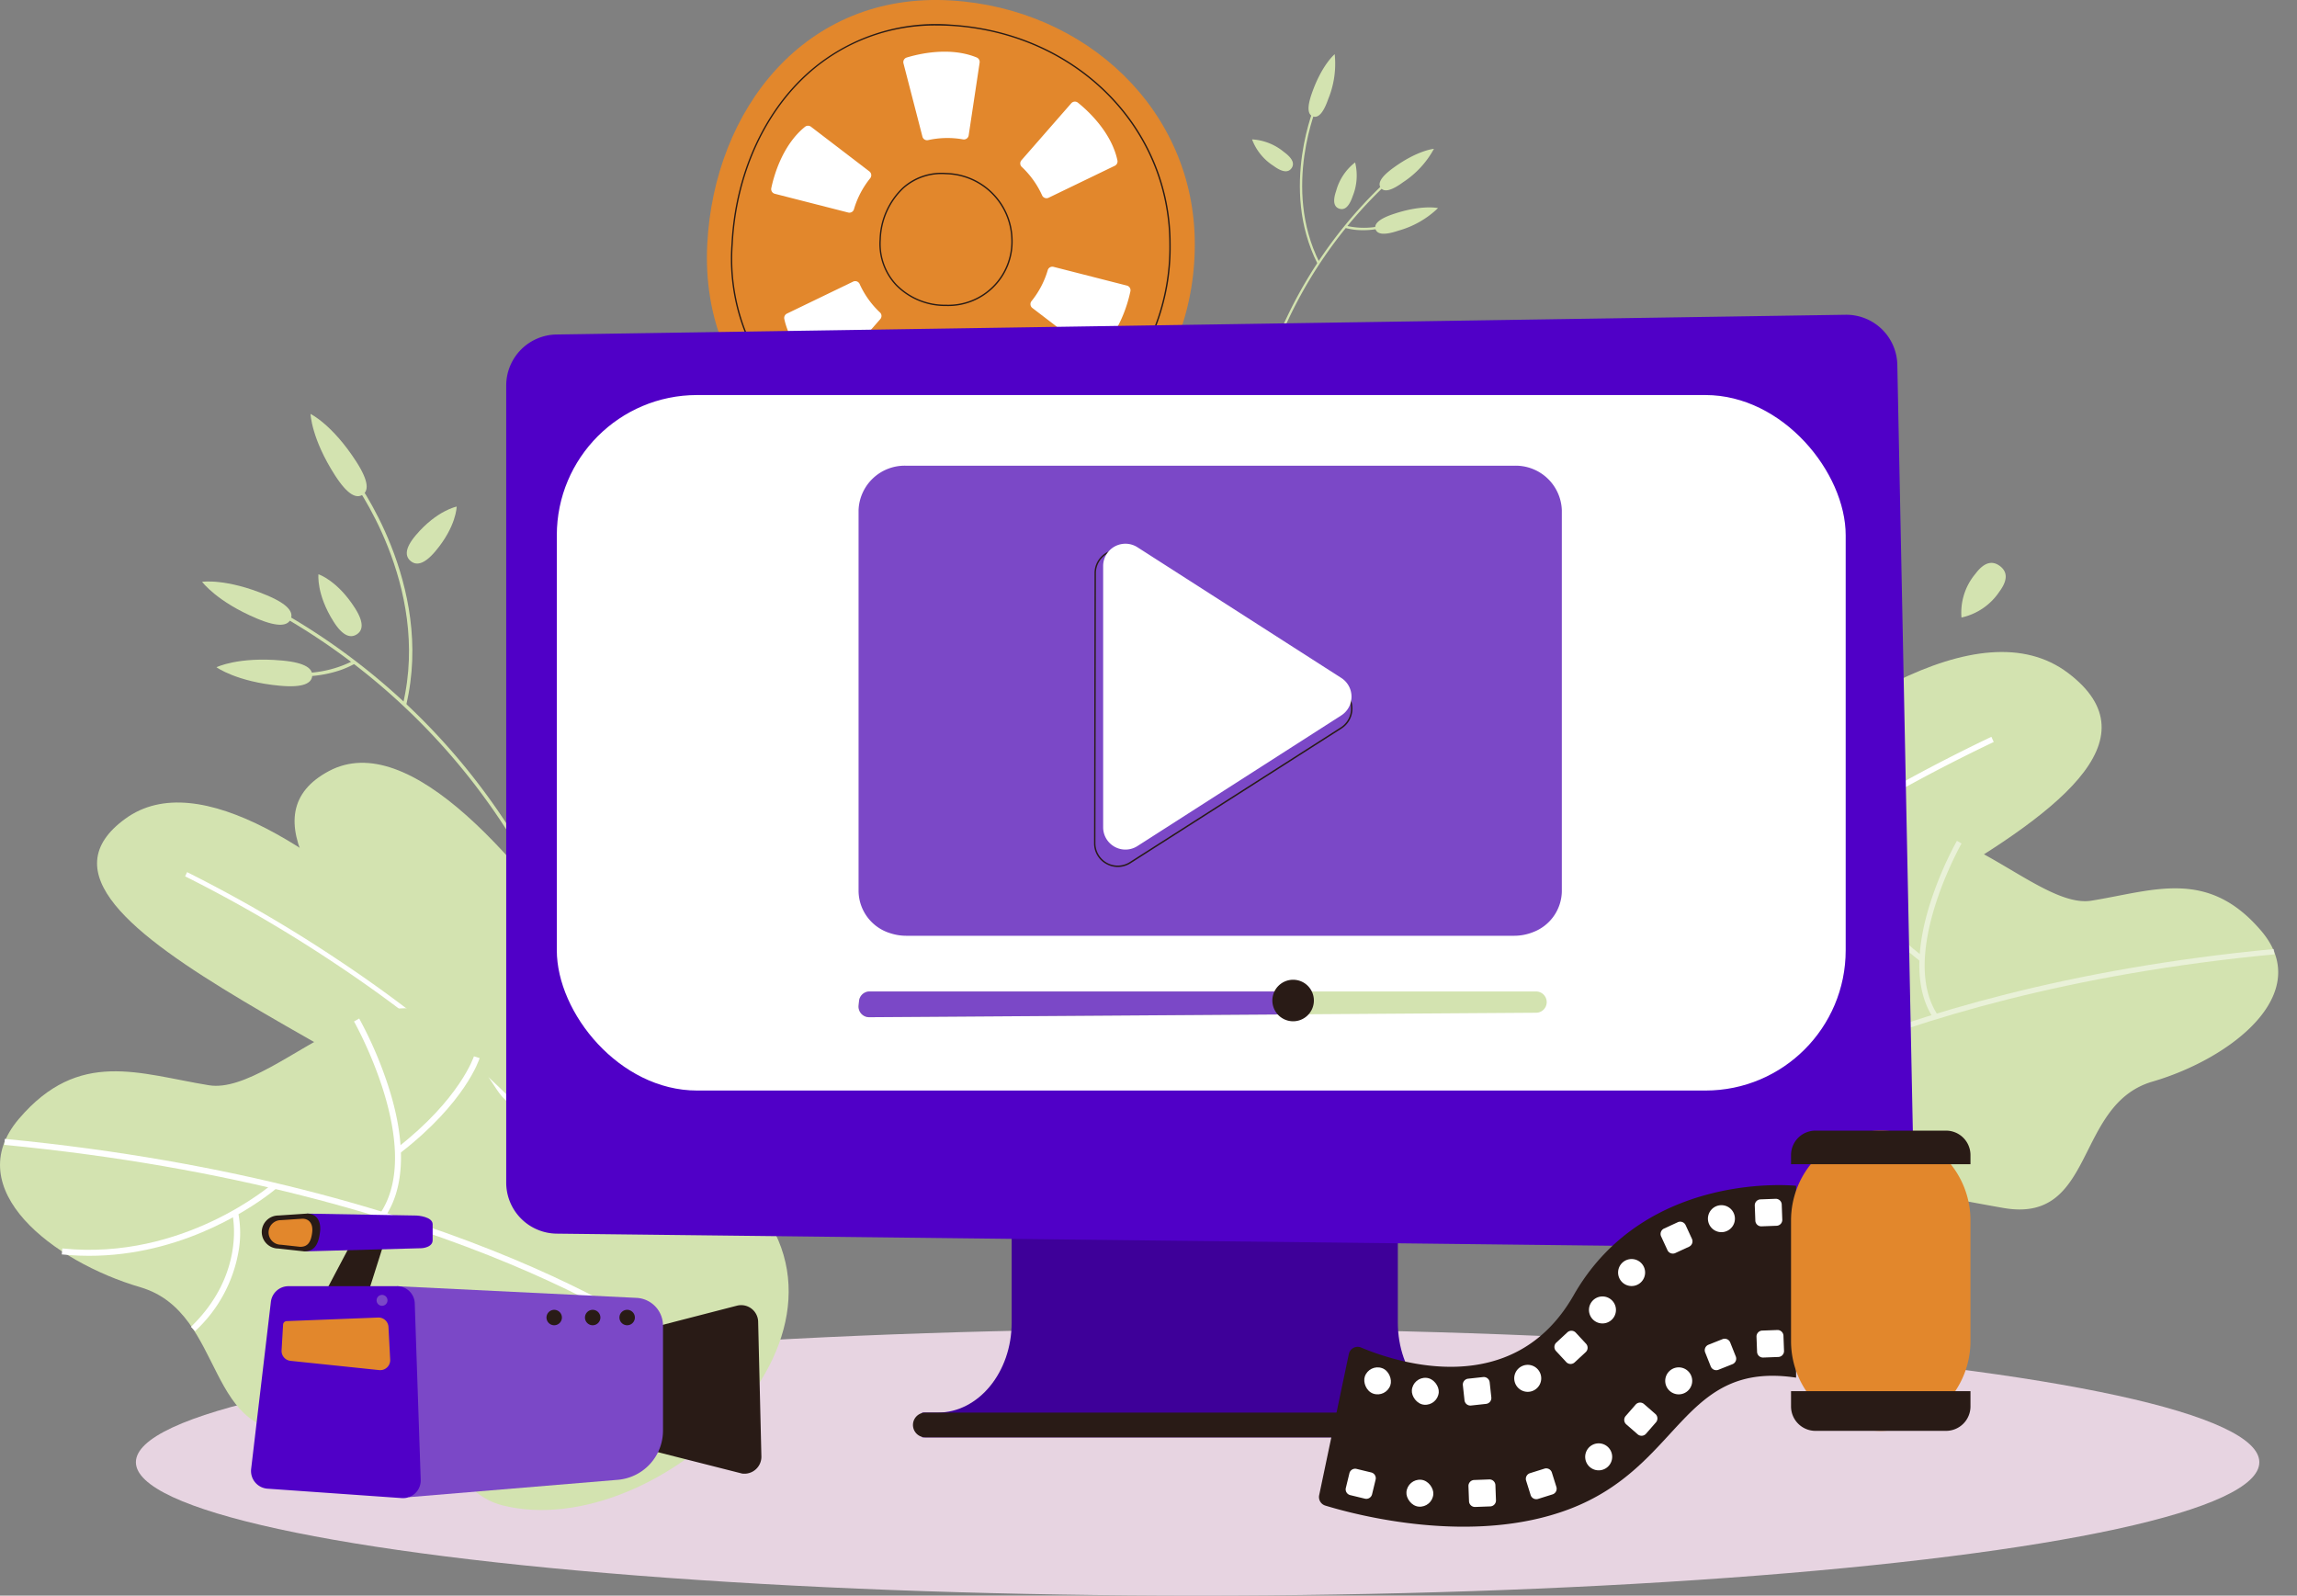 <svg xmlns="http://www.w3.org/2000/svg" width="294.999" height="204.921" viewBox="0 0 294.999 204.921">
  <rect x="0" y="0" width="294.999" height="204.921" fill="#808080" stroke="none"/>
  <g id="Grupo_173996" data-name="Grupo 173996" transform="translate(-390 -1929.631)">
    <g id="Grupo_81566" data-name="Grupo 81566" transform="translate(-4575.245 1491.496)">
      <g id="Grupo_81437" data-name="Grupo 81437" transform="translate(5056.033 438.135)">
        <g id="Grupo_81428" data-name="Grupo 81428" transform="translate(0 0)">
          <path id="Trazado_115901" data-name="Trazado 115901" d="M5430.482,469.5c.874-17.268,12.534-32.44,31.307-31.307,17.259,1.041,31.307,14.017,31.307,31.307s-12.562,31.307-31.307,31.307C5444.5,500.809,5429.519,488.536,5430.482,469.5Z" transform="translate(-5430.438 -438.135)" fill="#e2872c"/>
        </g>
        <g id="Grupo_81429" data-name="Grupo 81429" transform="translate(3.106 3.107)">
          <path id="Trazado_115902" data-name="Trazado 115902" d="M5474.6,510.516a29.3,29.3,0,0,1-21.276-8.677,25.72,25.72,0,0,1-6.927-19.529l.086,0-.086,0c.447-8.828,4.018-16.856,9.8-22.027a24.711,24.711,0,0,1,18.412-6.173c16.075.97,28.2,13.093,28.2,28.2a28.413,28.413,0,0,1-7.77,19.942A28.051,28.051,0,0,1,5474.6,510.516Zm-1.748-56.288a24.316,24.316,0,0,0-16.545,6.182c-5.745,5.14-9.294,13.125-9.738,21.907a25.55,25.55,0,0,0,6.88,19.4,29.128,29.128,0,0,0,21.151,8.624,27.873,27.873,0,0,0,20.31-8.209,28.235,28.235,0,0,0,7.721-19.822c0-15.017-12.052-27.068-28.036-28.031C5474.006,454.246,5473.424,454.229,5472.849,454.229Z" transform="translate(-5446.354 -454.056)" fill="#291b16"/>
        </g>
        <g id="Grupo_81430" data-name="Grupo 81430" transform="translate(22.155 22.189)">
          <path id="Trazado_115903" data-name="Trazado 115903" d="M5552.518,568.942a8.877,8.877,0,0,1-6.445-2.63,7.8,7.8,0,0,1-2.1-5.922,9.579,9.579,0,0,1,2.968-6.671,7.464,7.464,0,0,1,5.584-1.872,8.729,8.729,0,0,1,8.542,8.546A8.267,8.267,0,0,1,5552.518,568.942Zm-8.46-8.548.085,0a7.632,7.632,0,0,0,2.054,5.8,8.706,8.706,0,0,0,6.321,2.576,8.1,8.1,0,0,0,8.375-8.376,8.559,8.559,0,0,0-8.38-8.374,7.351,7.351,0,0,0-5.458,1.829,9.406,9.406,0,0,0-2.911,6.549Z" transform="translate(-5543.959 -551.829)" fill="#291b16"/>
        </g>
        <g id="Grupo_81431" data-name="Grupo 81431" transform="translate(25.223 6.636)">
          <path id="Trazado_115904" data-name="Trazado 115904" d="M5562.138,483.047l-2.435-9.41a.619.619,0,0,1,.419-.748c1.463-.446,5.5-1.433,8.981-.008a.624.624,0,0,1,.381.669l-1.407,9.336a.62.62,0,0,1-.706.52,11.463,11.463,0,0,0-4.466.082A.615.615,0,0,1,5562.138,483.047Z" transform="translate(-5559.683 -472.138)" fill="#fff"/>
        </g>
        <g id="Grupo_81432" data-name="Grupo 81432" transform="translate(26.939 43.551)">
          <path id="Trazado_115905" data-name="Trazado 115905" d="M5575.827,661.755l2.436,9.41a.62.62,0,0,1-.42.748c-1.463.447-5.5,1.433-8.981.008a.625.625,0,0,1-.381-.669l1.407-9.336a.62.62,0,0,1,.706-.521,11.458,11.458,0,0,0,4.467-.082A.615.615,0,0,1,5575.827,661.755Z" transform="translate(-5568.473 -661.288)" fill="#fff"/>
        </g>
        <g id="Grupo_81433" data-name="Grupo 81433" transform="translate(40.237 13.05)">
          <path id="Trazado_115906" data-name="Trazado 115906" d="M5636.766,512.535l6.4-7.32a.621.621,0,0,1,.855-.076c1.194.956,4.286,3.733,5.074,7.411a.624.624,0,0,1-.338.692l-8.5,4.106a.62.62,0,0,1-.828-.289,11.465,11.465,0,0,0-2.587-3.641A.615.615,0,0,1,5636.766,512.535Z" transform="translate(-5636.611 -505.003)" fill="#fff"/>
        </g>
        <g id="Grupo_81434" data-name="Grupo 81434" transform="translate(9.929 36.105)">
          <path id="Trazado_115907" data-name="Trazado 115907" d="M5493.651,628.011l-6.4,7.32a.619.619,0,0,1-.854.076c-1.193-.956-4.286-3.733-5.074-7.411a.624.624,0,0,1,.338-.692l8.5-4.106a.62.62,0,0,1,.828.289,11.467,11.467,0,0,0,2.588,3.641A.616.616,0,0,1,5493.651,628.011Z" transform="translate(-5481.313 -623.136)" fill="#fff"/>
        </g>
        <g id="Grupo_81435" data-name="Grupo 81435" transform="translate(41.551 34.25)">
          <path id="Trazado_115908" data-name="Trazado 115908" d="M5646.314,613.653l9.418,2.406a.62.62,0,0,1,.453.729c-.314,1.5-1.4,5.51-4.326,7.871a.623.623,0,0,1-.77.011l-7.5-5.736a.621.621,0,0,1-.115-.869,11.451,11.451,0,0,0,2.083-3.952A.616.616,0,0,1,5646.314,613.653Z" transform="translate(-5643.347 -613.633)" fill="#fff"/>
        </g>
        <g id="Grupo_81436" data-name="Grupo 81436" transform="translate(8.255 16.148)">
          <path id="Trazado_115909" data-name="Trazado 115909" d="M5482.62,532.021l-9.418-2.406a.62.62,0,0,1-.453-.729c.314-1.5,1.4-5.509,4.326-7.871a.623.623,0,0,1,.77-.011l7.5,5.736a.621.621,0,0,1,.115.869,11.455,11.455,0,0,0-2.083,3.952A.615.615,0,0,1,5482.62,532.021Z" transform="translate(-5472.736 -520.876)" fill="#fff"/>
        </g>
      </g>
      <g id="Grupo_81438" data-name="Grupo 81438" transform="translate(4982.698 608.782)">
        <ellipse id="Elipse_4726" data-name="Elipse 4726" cx="136.354" cy="17.137" rx="136.354" ry="17.137" transform="translate(0)" fill="#e7d4e1"/>
      </g>
      <g id="Grupo_81455" data-name="Grupo 81455" transform="matrix(0.998, -0.07, 0.07, 0.998, 5146.48, 515.648)">
        <g id="Grupo_81439" data-name="Grupo 81439" transform="translate(11.699 6.158)" opacity="0.6">
          <path id="Trazado_115910" data-name="Trazado 115910" d="M0,48.65S30.138-7.832,45.158.922,16.576,34.3,8.323,51.016Z" transform="translate(0 0)" fill="#d3e3b0"/>
        </g>
        <g id="Grupo_81443" data-name="Grupo 81443" transform="translate(0 11.461)">
          <g id="Grupo_81440" data-name="Grupo 81440" transform="translate(0 0)">
            <path id="Trazado_115911" data-name="Trazado 115911" d="M0,50.926S62.048-15.4,83.5,3.333,29.837,37.9,12.525,57.818Z" fill="#d3e3b0"/>
          </g>
          <g id="Grupo_81442" data-name="Grupo 81442" transform="translate(6.415 10.813)">
            <g id="Grupo_81441" data-name="Grupo 81441">
              <path id="Trazado_115912" data-name="Trazado 115912" d="M.558,44.03c11.706-13.975,29.13-25.017,41.686-31.818A218.476,218.476,0,0,1,66.941.682L66.686,0A219.268,219.268,0,0,0,41.9,11.571C29.286,18.4,11.779,29.5,0,43.562Z" fill="#fff"/>
            </g>
          </g>
        </g>
        <g id="Grupo_81453" data-name="Grupo 81453" transform="translate(16.253 33.695)">
          <g id="Grupo_81445" data-name="Grupo 81445" transform="translate(0 0)">
            <g id="Grupo_81444" data-name="Grupo 81444">
              <path id="Trazado_115913" data-name="Trazado 115913" d="M74.373,34.178C64.145,36.4,65.863,51.888,54.2,49.028,44.339,46.6,43.509,45.7,40.1,48.541a16.107,16.107,0,0,0-3.026,3.389A9.511,9.511,0,0,1,31.092,56.2C12.8,59.433-12.242,32.409,6.826,17.477c1.377-1.078,3.382-1.495,5.6-1.846,12.046-1.894,15.806,3.632,25.28-10.577s22.383,6.133,30.461,5.407,15.2-3.157,21.5,5.4S84.6,31.959,74.373,34.178Z" fill="#d3e3b0"/>
            </g>
          </g>
          <g id="Grupo_81452" data-name="Grupo 81452" transform="translate(12.292 1.585)" opacity="0.5">
            <g id="Grupo_81447" data-name="Grupo 81447" transform="translate(0 16.704)">
              <g id="Grupo_81446" data-name="Grupo 81446">
                <path id="Trazado_115914" data-name="Trazado 115914" d="M.385,18.865,0,18.294C.252,18.124,25.782,1.3,78.833,0l.017.688C26,1.981.636,18.7.385,18.865Z" fill="#fff"/>
              </g>
            </g>
            <g id="Grupo_81449" data-name="Grupo 81449" transform="translate(25.08 3.39)">
              <g id="Grupo_81448" data-name="Grupo 81448">
                <path id="Trazado_115915" data-name="Trazado 115915" d="M8.29,11.656C1.286,5.365.049.367,0,.158L.67,0C.681.049,1.925,5.014,8.751,11.144Z" fill="#fff"/>
              </g>
            </g>
            <g id="Grupo_81451" data-name="Grupo 81451" transform="translate(33.235 0)">
              <g id="Grupo_81450" data-name="Grupo 81450" transform="translate(0)">
                <path id="Trazado_115916" data-name="Trazado 115916" d="M1.355,22.472c-1.97-3.463-1.789-8.456.523-14.44A46,46,0,0,1,5.973,0l.571.383C6.453.52-2.575,14.169,1.954,22.132Z" fill="#fff"/>
              </g>
            </g>
          </g>
        </g>
        <g id="Grupo_81454" data-name="Grupo 81454" transform="translate(70.333 0)">
          <path id="Trazado_115917" data-name="Trazado 115917" d="M2.19,1.256C3.534-.308,4.584-.215,5.386.475S6.439,2.188,5.1,3.752A7.88,7.88,0,0,1,.012,6.729,7.725,7.725,0,0,1,2.19,1.256Z" transform="translate(0)" fill="#d3e3b0"/>
        </g>
      </g>
      <g id="Grupo_81511" data-name="Grupo 81511" transform="translate(4965.245 445.095)">
        <g id="Grupo_81473" data-name="Grupo 81473" transform="translate(25.957 46.199)">
          <g id="Grupo_81472" data-name="Grupo 81472">
            <g id="Grupo_81456" data-name="Grupo 81456" transform="translate(26.286 11.901)">
              <path id="Trazado_115918" data-name="Trazado 115918" d="M5236.584,777.265c-1.481,1.746-2.475,1.795-3.16,1.214s-.8-1.57.682-3.316c2.7-3.18,5.239-3.666,5.239-3.666S5239.32,774.039,5236.584,777.265Z" transform="translate(-5232.939 -771.498)" fill="#d3e3b0"/>
            </g>
            <g id="Grupo_81471" data-name="Grupo 81471">
              <g id="Grupo_81458" data-name="Grupo 81458" transform="translate(9.39 25.098)">
                <g id="Grupo_81457" data-name="Grupo 81457">
                  <path id="Trazado_115919" data-name="Trazado 115919" d="M5183.6,882.456l-.42.107a59.616,59.616,0,0,0-7.082-15.091,84,84,0,0,0-29.731-27.979l.214-.376a84.417,84.417,0,0,1,29.893,28.141A60.036,60.036,0,0,1,5183.6,882.456Z" transform="translate(-5146.364 -839.117)" fill="#d3e3b0"/>
                </g>
              </g>
              <g id="Grupo_81460" data-name="Grupo 81460" transform="translate(19.177 8.093)">
                <g id="Grupo_81459" data-name="Grupo 81459">
                  <path id="Trazado_115920" data-name="Trazado 115920" d="M5203.544,781.282l-.421-.1c3.632-15.307-6.506-28.8-6.609-28.936l.344-.263C5196.962,752.119,5207.225,765.772,5203.544,781.282Z" transform="translate(-5196.514 -751.983)" fill="#d3e3b0"/>
                </g>
              </g>
              <g id="Grupo_81462" data-name="Grupo 81462" transform="translate(9.664 31.698)">
                <g id="Grupo_81461" data-name="Grupo 81461">
                  <path id="Trazado_115921" data-name="Trazado 115921" d="M5155.833,874.15a15.34,15.34,0,0,1-8.064.46l.11-.419a14.544,14.544,0,0,0,9.631-1.256l.207.38A12.726,12.726,0,0,1,5155.833,874.15Z" transform="translate(-5147.769 -872.935)" fill="#d3e3b0"/>
                </g>
              </g>
              <g id="Grupo_81464" data-name="Grupo 81464" transform="translate(0 21.517)">
                <g id="Grupo_81463" data-name="Grupo 81463">
                  <path id="Trazado_115922" data-name="Trazado 115922" d="M5106.569,822.542c2.846,1.194,3.411,2.22,3.064,3.047s-1.476,1.143-4.322-.052c-5.185-2.176-7.062-4.725-7.062-4.725S5101.309,820.334,5106.569,822.542Z" transform="translate(-5098.25 -820.768)" fill="#d3e3b0"/>
                </g>
              </g>
              <g id="Grupo_81466" data-name="Grupo 81466" transform="translate(1.845 31.551)">
                <g id="Grupo_81465" data-name="Grupo 81465">
                  <path id="Trazado_115923" data-name="Trazado 115923" d="M5116.156,872.3c3.073.281,3.922,1.088,3.841,1.982s-1.062,1.534-4.136,1.254c-5.6-.512-8.158-2.376-8.158-2.376S5110.475,871.778,5116.156,872.3Z" transform="translate(-5107.703 -872.18)" fill="#d3e3b0"/>
                </g>
              </g>
              <g id="Grupo_81468" data-name="Grupo 81468" transform="translate(14.929 20.59)">
                <g id="Grupo_81467" data-name="Grupo 81467">
                  <path id="Trazado_115924" data-name="Trazado 115924" d="M5179.446,820.363c1.229,1.931.981,2.9.224,3.378s-1.736.3-2.965-1.634c-2.238-3.518-1.949-6.09-1.949-6.09S5177.175,816.794,5179.446,820.363Z" transform="translate(-5174.744 -816.017)" fill="#d3e3b0"/>
                </g>
              </g>
              <g id="Grupo_81470" data-name="Grupo 81470" transform="translate(13.925)">
                <g id="Grupo_81469" data-name="Grupo 81469">
                  <path id="Trazado_115925" data-name="Trazado 115925" d="M5175.479,716.651c1.671,2.6,1.556,3.761.8,4.247s-1.863.107-3.534-2.489c-3.043-4.728-3.147-7.893-3.147-7.893S5172.392,711.853,5175.479,716.651Z" transform="translate(-5169.599 -710.516)" fill="#d3e3b0"/>
                </g>
              </g>
            </g>
          </g>
        </g>
        <g id="Grupo_81491" data-name="Grupo 81491" transform="translate(160.558)">
          <g id="Grupo_81490" data-name="Grupo 81490">
            <g id="Grupo_81474" data-name="Grupo 81474" transform="translate(0.242 10.943)">
              <path id="Trazado_115926" data-name="Trazado 115926" d="M5791.95,533.271c1.268.928,1.939.8,2.3.3s.282-1.175-.985-2.1a7.064,7.064,0,0,0-4.082-1.607A6.914,6.914,0,0,0,5791.95,533.271Z" transform="translate(-5789.185 -529.866)" fill="#d3e3b0"/>
            </g>
            <g id="Grupo_81489" data-name="Grupo 81489">
              <g id="Grupo_81476" data-name="Grupo 81476" transform="translate(0 16.051)">
                <g id="Grupo_81475" data-name="Grupo 81475">
                  <path id="Trazado_115927" data-name="Trazado 115927" d="M5787.943,590.875l.3,0a40.889,40.889,0,0,1,2.309-11.2,57.625,57.625,0,0,1,15.354-23.424l-.2-.217a57.9,57.9,0,0,0-15.436,23.558A41.158,41.158,0,0,0,5787.943,590.875Z" transform="translate(-5787.943 -556.038)" fill="#d3e3b0"/>
                </g>
              </g>
              <g id="Grupo_81478" data-name="Grupo 81478" transform="translate(6.382 6.294)">
                <g id="Grupo_81477" data-name="Grupo 81477">
                  <path id="Trazado_115928" data-name="Trazado 115928" d="M5822.91,526.662l.265-.134c-4.875-9.63-.271-20.255-.224-20.361l-.271-.121C5822.632,506.154,5817.971,516.9,5822.91,526.662Z" transform="translate(-5820.642 -506.046)" fill="#d3e3b0"/>
                </g>
              </g>
              <g id="Grupo_81480" data-name="Grupo 81480" transform="translate(12.198 21.319)">
                <g id="Grupo_81479" data-name="Grupo 81479">
                  <path id="Trazado_115929" data-name="Trazado 115929" d="M5851.835,584.276a10.524,10.524,0,0,0,5.453-.984l-.14-.262a9.978,9.978,0,0,1-6.626.7l-.077.287A8.765,8.765,0,0,0,5851.835,584.276Z" transform="translate(-5850.445 -583.03)" fill="#d3e3b0"/>
                </g>
              </g>
              <g id="Grupo_81482" data-name="Grupo 81482" transform="translate(16.617 12.153)">
                <g id="Grupo_81481" data-name="Grupo 81481">
                  <path id="Trazado_115930" data-name="Trazado 115930" d="M5874.8,538.553c-1.708,1.253-1.92,2.027-1.556,2.524s1.167.526,2.874-.726a11.93,11.93,0,0,0,3.955-4.283S5877.953,536.239,5874.8,538.553Z" transform="translate(-5873.09 -536.068)" fill="#d3e3b0"/>
                </g>
              </g>
              <g id="Grupo_81484" data-name="Grupo 81484" transform="translate(16.058 19.676)">
                <g id="Grupo_81483" data-name="Grupo 81483">
                  <path id="Trazado_115931" data-name="Trazado 115931" d="M5872.51,575.48c-2.006.679-2.442,1.354-2.245,1.937s.954.853,2.96.174a11.937,11.937,0,0,0,5.062-2.891S5876.216,574.224,5872.51,575.48Z" transform="translate(-5870.222 -574.612)" fill="#d3e3b0"/>
                </g>
              </g>
              <g id="Grupo_81486" data-name="Grupo 81486" transform="translate(10.787 13.898)">
                <g id="Grupo_81485" data-name="Grupo 81485">
                  <path id="Trazado_115932" data-name="Trazado 115932" d="M5843.468,548.655c-.511,1.485-.19,2.089.392,2.289s1.206-.079,1.716-1.564a7.065,7.065,0,0,0,.326-4.375A6.916,6.916,0,0,0,5843.468,548.655Z" transform="translate(-5843.212 -545.005)" fill="#d3e3b0"/>
                </g>
              </g>
              <g id="Grupo_81488" data-name="Grupo 81488" transform="translate(7.497)">
                <g id="Grupo_81487" data-name="Grupo 81487">
                  <path id="Trazado_115933" data-name="Trazado 115933" d="M5826.779,478.828c-.7,2-.436,2.758.146,2.961s1.259-.227,1.958-2.226a11.942,11.942,0,0,0,.836-5.769S5828.07,475.133,5826.779,478.828Z" transform="translate(-5826.36 -473.794)" fill="#d3e3b0"/>
                </g>
              </g>
            </g>
          </g>
        </g>
        <g id="Grupo_81492" data-name="Grupo 81492" transform="translate(37.835 91.003)">
          <path id="Trazado_115934" data-name="Trazado 115934" d="M5221.3,1007.142s-37.293-76.9-57.779-65.994,36.407,45.991,46.553,68.72Z" transform="translate(-5159.109 -940.09)" fill="#d3e3b0"/>
        </g>
        <g id="Grupo_81496" data-name="Grupo 81496" transform="translate(12.465 96.104)">
          <g id="Grupo_81493" data-name="Grupo 81493">
            <path id="Trazado_115935" data-name="Trazado 115935" d="M5097.36,1013.27s-45.731-58.667-64.606-44.968,41.227,32.143,53.882,49.667Z" transform="translate(-5029.116 -966.229)" fill="#d3e3b0"/>
          </g>
          <g id="Grupo_81495" data-name="Grupo 81495" transform="translate(11.31 8.941)">
            <g id="Grupo_81494" data-name="Grupo 81494">
              <path id="Trazado_115936" data-name="Trazado 115936" d="M5138.027,1052.823c-8.52-12.261-21.92-22.55-31.661-29.023a178.926,178.926,0,0,0-19.3-11.222l.258-.538A179.4,179.4,0,0,1,5106.7,1023.3c9.785,6.5,23.248,16.84,31.821,29.179Z" transform="translate(-5087.069 -1012.041)" fill="#fff"/>
            </g>
          </g>
        </g>
        <g id="Grupo_81510" data-name="Grupo 81510" transform="translate(0 122.519)">
          <g id="Grupo_81498" data-name="Grupo 81498">
            <g id="Grupo_81497" data-name="Grupo 81497">
              <path id="Trazado_115937" data-name="Trazado 115937" d="M4983.274,1137.412c11.225,3.3,8.073,20.423,21.3,18.167s12.213-3.174,18.053,2.926c0,0,2.037,5.633,7.14,6.917,20.133,5.063,50.212-23.065,30.147-41.234-1.45-1.312-3.652-1.937-6.1-2.5-13.278-3.074-17.911,2.786-27.339-13.811s-25.443,5.049-34.393,3.595-16.689-4.734-24.4,4.3S4972.048,1134.121,4983.274,1137.412Z" transform="translate(-4965.244 -1101.577)" fill="#d3e3b0"/>
            </g>
          </g>
          <g id="Grupo_81509" data-name="Grupo 81509" transform="translate(0.549 1.325)">
            <g id="Grupo_81500" data-name="Grupo 81500" transform="translate(0 15.457)">
              <g id="Grupo_81499" data-name="Grupo 81499">
                <path id="Trazado_115938" data-name="Trazado 115938" d="M5054.086,1214.866l.475-.605c-.267-.209-27.386-21.009-86.427-26.693l-.074.766C5026.879,1194,5053.82,1214.658,5054.086,1214.866Z" transform="translate(-4968.06 -1187.568)" fill="#fff"/>
              </g>
            </g>
            <g id="Grupo_81502" data-name="Grupo 81502" transform="translate(50.418 4.854)">
              <g id="Grupo_81501" data-name="Grupo 81501">
                <path id="Trazado_115939" data-name="Trazado 115939" d="M5226.873,1145.624c8.312-6.453,10.089-11.927,10.161-12.157l-.734-.229c-.017.054-1.8,5.49-9.9,11.778Z" transform="translate(-5226.401 -1133.238)" fill="#fff"/>
              </g>
            </g>
            <g id="Grupo_81504" data-name="Grupo 81504" transform="translate(44.916)">
              <g id="Grupo_81503" data-name="Grupo 81503">
                <path id="Trazado_115940" data-name="Trazado 115940" d="M5202.229,1133.787c2.473-3.7,2.67-9.285.571-16.141a51.362,51.362,0,0,0-3.925-9.281l-.667.381c.091.16,9.066,16.1,3.381,24.613Z" transform="translate(-5198.208 -1108.366)" fill="#fff"/>
              </g>
            </g>
            <g id="Grupo_81506" data-name="Grupo 81506" transform="translate(7.384 21.179)">
              <g id="Grupo_81505" data-name="Grupo 81505">
                <path id="Trazado_115941" data-name="Trazado 115941" d="M5031.983,1218.664c.984-.709,1.523-1.178,1.547-1.2l-.51-.576c-.112.1-11.464,9.953-27.044,8.348l-.079.765C5018.452,1227.295,5028.313,1221.307,5031.983,1218.664Z" transform="translate(-5005.898 -1216.888)" fill="#fff"/>
              </g>
            </g>
            <g id="Grupo_81508" data-name="Grupo 81508" transform="translate(23.974 25.035)">
              <g id="Grupo_81507" data-name="Grupo 81507">
                <path id="Trazado_115942" data-name="Trazado 115942" d="M5091.438,1251.752a18.153,18.153,0,0,0,5.575-10.231,13.436,13.436,0,0,0-.026-4.878l-.748.182c.019.075,1.718,7.57-5.336,14.374Z" transform="translate(-5090.903 -1236.643)" fill="#fff"/>
              </g>
            </g>
          </g>
        </g>
      </g>
      <g id="Grupo_81517" data-name="Grupo 81517" transform="translate(5030.256 478.557)">
        <g id="Grupo_81514" data-name="Grupo 81514" transform="translate(52.238 104.836)">
          <g id="Grupo_81512" data-name="Grupo 81512" transform="translate(1.182)">
            <path id="Trazado_115943" data-name="Trazado 115943" d="M5633.175,1207.019v-24.587H5583.58v24.587c0,6.389-4.252,11.569-9.5,11.569h-2v3.174h72.585v-3.174h-2C5637.427,1218.588,5633.175,1213.409,5633.175,1207.019Z" transform="translate(-5572.085 -1182.433)" fill="#3e0099"/>
          </g>
          <g id="Grupo_81513" data-name="Grupo 81513" transform="translate(0 36.155)">
            <path id="Trazado_115944" data-name="Trazado 115944" d="M5639.39,1370.865h-71.775a1.588,1.588,0,0,1-1.587-1.587h0a1.588,1.588,0,0,1,1.587-1.587h71.775a1.587,1.587,0,0,1,1.587,1.587h0A1.588,1.588,0,0,1,5639.39,1370.865Z" transform="translate(-5566.027 -1367.691)" fill="#291b16"/>
          </g>
        </g>
        <g id="Grupo_81515" data-name="Grupo 81515" transform="translate(0 0)">
          <path id="Trazado_115945" data-name="Trazado 115945" d="M5472.555,765.185l-167.713-1.924a6.555,6.555,0,0,1-6.479-6.554V654.344a6.554,6.554,0,0,1,6.455-6.554l165.549-2.535a6.555,6.555,0,0,1,6.653,6.421l2.163,106.822A6.554,6.554,0,0,1,5472.555,765.185Z" transform="translate(-5298.362 -645.254)" fill="#5000c7"/>
        </g>
        <g id="Grupo_81516" data-name="Grupo 81516" transform="translate(6.499 10.312)">
          <rect id="Rectángulo_33989" data-name="Rectángulo 33989" width="165.527" height="89.318" rx="18.012" fill="#fff"/>
        </g>
      </g>
      <g id="Grupo_81526" data-name="Grupo 81526" transform="translate(5075.506 497.945)">
        <g id="Grupo_81518" data-name="Grupo 81518" transform="translate(0)">
          <path id="Trazado_115946" data-name="Trazado 115946" d="M5620.543,750.292v48.982a5.7,5.7,0,0,1-3.7,5.226,6.534,6.534,0,0,1-2.427.464h-78.059a6.6,6.6,0,0,1-2.081-.335,5.736,5.736,0,0,1-4.051-5.355V750.292a5.924,5.924,0,0,1,6.132-5.693h78.059A5.925,5.925,0,0,1,5620.543,750.292Z" transform="translate(-5530.222 -744.599)" fill="#7b48c7"/>
        </g>
        <g id="Grupo_81521" data-name="Grupo 81521" transform="translate(30.245 10.016)">
          <g id="Grupo_81519" data-name="Grupo 81519" transform="translate(0 0.728)">
            <path id="Trazado_115947" data-name="Trazado 115947" d="M5688.246,840.448a3.046,3.046,0,0,1-1.469-.381,3.013,3.013,0,0,1-1.581-2.679l.062-34.684a3.049,3.049,0,0,1,4.7-2.559l27.029,17.39a3.05,3.05,0,0,1-.008,5.135l-27.093,17.295A3.043,3.043,0,0,1,5688.246,840.448Zm-2.9-37.744h.091l-.062,34.684a2.865,2.865,0,0,0,4.408,2.421l27.092-17.295a2.865,2.865,0,0,0,.009-4.824l-27.029-17.39a2.865,2.865,0,0,0-4.418,2.4Z" transform="translate(-5685.196 -799.654)" fill="#291b16"/>
          </g>
          <g id="Grupo_81520" data-name="Grupo 81520" transform="translate(1.17)">
            <path id="Trazado_115948" data-name="Trazado 115948" d="M5691.193,798.788v33.556a2.86,2.86,0,0,0,4.4,2.408l26.179-16.778a2.861,2.861,0,0,0,0-4.817L5695.6,796.379A2.86,2.86,0,0,0,5691.193,798.788Z" transform="translate(-5691.193 -795.922)" fill="#fff"/>
          </g>
        </g>
        <g id="Grupo_81525" data-name="Grupo 81525" transform="translate(0 66.013)">
          <g id="Grupo_81522" data-name="Grupo 81522" transform="translate(0 1.502)">
            <path id="Trazado_115949" data-name="Trazado 115949" d="M5618.6,1091.911a1.364,1.364,0,0,1-1.359,1.367l-30.707.206-54.939.369a1.368,1.368,0,0,1-1.37-1.5l.057-.574a1.367,1.367,0,0,1,1.361-1.232h85.588A1.367,1.367,0,0,1,5618.6,1091.911Z" transform="translate(-5530.221 -1090.543)" fill="#d3e3b0"/>
          </g>
          <g id="Grupo_81523" data-name="Grupo 81523" transform="translate(0 1.502)">
            <path id="Trazado_115950" data-name="Trazado 115950" d="M5586.537,1093.483l-54.939.369a1.368,1.368,0,0,1-1.37-1.5l.057-.574a1.367,1.367,0,0,1,1.361-1.232H5585.7Z" transform="translate(-5530.221 -1090.543)" fill="#7b48c7"/>
          </g>
          <g id="Grupo_81524" data-name="Grupo 81524" transform="translate(53.146)">
            <path id="Trazado_115951" data-name="Trazado 115951" d="M5802.539,1085.514a2.666,2.666,0,1,1,2.667,2.666A2.667,2.667,0,0,1,5802.539,1085.514Z" transform="translate(-5802.539 -1082.847)" fill="#291b16"/>
          </g>
        </g>
      </g>
      <g id="Grupo_81551" data-name="Grupo 81551" transform="translate(5134.637 583.336)">
        <g id="Grupo_81547" data-name="Grupo 81547" transform="translate(0 6.996)">
          <g id="Grupo_81527" data-name="Grupo 81527">
            <path id="Trazado_115952" data-name="Trazado 115952" d="M5894.479,1218.075s-19.358-2.082-28.56,14.047c-7.779,13.635-22.835,8.607-27.3,6.726a1.152,1.152,0,0,0-1.576.824l-3.811,18.135a1.15,1.15,0,0,0,.789,1.338c3.955,1.21,18.867,5.17,31.313.461,14.488-5.482,14.44-19.1,29.147-16.892Z" transform="translate(-5833.205 -1217.987)" fill="#291b16"/>
          </g>
          <g id="Grupo_81528" data-name="Grupo 81528" transform="translate(5.327 22.938)">
            <rect id="Rectángulo_33990" data-name="Rectángulo 33990" width="3.465" height="3.464" rx="1.732" transform="matrix(0.946, 0.325, -0.325, 0.946, 1.127, 0)" fill="#fff"/>
          </g>
          <g id="Grupo_81529" data-name="Grupo 81529" transform="translate(3.43 36.423)">
            <path id="Trazado_115953" data-name="Trazado 115953" d="M5853.249,1408.465l-1.887-.457a.762.762,0,0,1-.562-.92l.458-1.886a.762.762,0,0,1,.92-.561l1.886.457a.762.762,0,0,1,.561.92l-.457,1.886A.763.763,0,0,1,5853.249,1408.465Z" transform="translate(-5850.779 -1404.619)" fill="#fff"/>
          </g>
          <g id="Grupo_81530" data-name="Grupo 81530" transform="translate(11.089 37.695)">
            <rect id="Rectángulo_33991" data-name="Rectángulo 33991" width="3.465" height="3.465" rx="1.732" transform="translate(0.289 0) rotate(4.788)" fill="#fff"/>
          </g>
          <g id="Grupo_81531" data-name="Grupo 81531" transform="translate(19.197 37.798)">
            <path id="Trazado_115954" data-name="Trazado 115954" d="M5934.374,1415.125l-1.94.073a.762.762,0,0,1-.79-.733l-.073-1.94a.762.762,0,0,1,.732-.79l1.94-.073a.762.762,0,0,1,.79.732l.072,1.94A.762.762,0,0,1,5934.374,1415.125Z" transform="translate(-5931.57 -1411.662)" fill="#fff"/>
          </g>
          <g id="Grupo_81532" data-name="Grupo 81532" transform="translate(26.57 36.379)">
            <path id="Trazado_115955" data-name="Trazado 115955" d="M5972.773,1407.731l-1.852.581a.763.763,0,0,1-.956-.5l-.581-1.852a.763.763,0,0,1,.5-.955l1.853-.581a.762.762,0,0,1,.955.5l.581,1.852A.762.762,0,0,1,5972.773,1407.731Z" transform="translate(-5969.351 -1404.39)" fill="#fff"/>
          </g>
          <g id="Grupo_81533" data-name="Grupo 81533" transform="translate(33.557 32.531)">
            <path id="Rectángulo_33992" data-name="Rectángulo 33992" d="M1.732,0h0A1.732,1.732,0,0,1,3.465,1.732v0A1.732,1.732,0,0,1,1.733,3.465h0A1.732,1.732,0,0,1,0,1.732v0A1.732,1.732,0,0,1,1.732,0Z" transform="translate(0 1.732) rotate(-29.999)" fill="#fff"/>
          </g>
          <g id="Grupo_81534" data-name="Grupo 81534" transform="translate(39.204 27.928)">
            <path id="Trazado_115956" data-name="Trazado 115956" d="M6038.159,1363.63l-1.276,1.462a.761.761,0,0,1-1.074.073l-1.463-1.276a.762.762,0,0,1-.073-1.075l1.276-1.462a.763.763,0,0,1,1.076-.073l1.462,1.276A.762.762,0,0,1,6038.159,1363.63Z" transform="translate(-6034.084 -1361.091)" fill="#fff"/>
          </g>
          <g id="Grupo_81535" data-name="Grupo 81535" transform="translate(43.782 22.72)">
            <path id="Rectángulo_33993" data-name="Rectángulo 33993" d="M1.733,0h0A1.732,1.732,0,0,1,3.465,1.732v0A1.732,1.732,0,0,1,1.733,3.465h0A1.732,1.732,0,0,1,0,1.733v0A1.733,1.733,0,0,1,1.733,0Z" transform="matrix(0.809, -0.588, 0.588, 0.809, 0, 2.036)" fill="#fff"/>
          </g>
          <g id="Grupo_81536" data-name="Grupo 81536" transform="translate(49.541 19.724)">
            <path id="Trazado_115957" data-name="Trazado 115957" d="M6090.615,1322.325l-1.8.716a.762.762,0,0,1-.989-.427l-.716-1.8a.761.761,0,0,1,.427-.989l1.8-.716a.762.762,0,0,1,.989.427l.717,1.8A.763.763,0,0,1,6090.615,1322.325Z" transform="translate(-6087.052 -1319.051)" fill="#fff"/>
          </g>
          <g id="Grupo_81537" data-name="Grupo 81537" transform="translate(56.191 18.609)">
            <path id="Trazado_115958" data-name="Trazado 115958" d="M6123.929,1316.8l-1.939.073a.761.761,0,0,1-.79-.733l-.073-1.94a.763.763,0,0,1,.733-.79l1.939-.073a.762.762,0,0,1,.79.733l.073,1.94A.762.762,0,0,1,6123.929,1316.8Z" transform="translate(-6121.126 -1313.337)" fill="#fff"/>
          </g>
          <g id="Grupo_81538" data-name="Grupo 81538" transform="translate(11.786 24.608)">
            <rect id="Rectángulo_33994" data-name="Rectángulo 33994" width="3.465" height="3.465" rx="1.732" transform="translate(0.289 0) rotate(4.788)" fill="#fff"/>
          </g>
          <g id="Grupo_81539" data-name="Grupo 81539" transform="translate(18.477 24.647)">
            <path id="Trazado_115959" data-name="Trazado 115959" d="M5930.862,1347.728l-1.93.21a.762.762,0,0,1-.84-.675l-.21-1.93a.763.763,0,0,1,.675-.84l1.93-.21a.762.762,0,0,1,.839.675l.21,1.93A.761.761,0,0,1,5930.862,1347.728Z" transform="translate(-5927.878 -1344.279)" fill="#fff"/>
          </g>
          <g id="Grupo_81540" data-name="Grupo 81540" transform="translate(24.562 22.566)">
            <path id="Rectángulo_33995" data-name="Rectángulo 33995" d="M1.732,0h0A1.732,1.732,0,0,1,3.465,1.732v0A1.732,1.732,0,0,1,1.732,3.465h0A1.732,1.732,0,0,1,0,1.732v0A1.732,1.732,0,0,1,1.732,0Z" transform="translate(0 1.278) rotate(-21.648)" fill="#fff"/>
          </g>
          <g id="Grupo_81541" data-name="Grupo 81541" transform="translate(30.235 18.703)">
            <path id="Trazado_115960" data-name="Trazado 115960" d="M5992.15,1316.565l-1.423,1.319a.762.762,0,0,1-1.077-.041l-1.319-1.424a.762.762,0,0,1,.042-1.076l1.423-1.319a.762.762,0,0,1,1.077.041l1.319,1.424A.762.762,0,0,1,5992.15,1316.565Z" transform="translate(-5988.127 -1313.82)" fill="#fff"/>
          </g>
          <g id="Grupo_81542" data-name="Grupo 81542" transform="translate(34.042 13.665)">
            <path id="Rectángulo_33996" data-name="Rectángulo 33996" d="M1.732,0h0A1.732,1.732,0,0,1,3.465,1.732v0A1.732,1.732,0,0,1,1.732,3.465h0A1.732,1.732,0,0,1,0,1.733v0A1.732,1.732,0,0,1,1.732,0Z" transform="translate(0 3.001) rotate(-60.001)" fill="#fff"/>
          </g>
          <g id="Grupo_81543" data-name="Grupo 81543" transform="translate(37.702 8.779)">
            <path id="Rectángulo_33997" data-name="Rectángulo 33997" d="M1.732,0h0A1.732,1.732,0,0,1,3.465,1.732v0A1.732,1.732,0,0,1,1.732,3.465h0A1.732,1.732,0,0,1,0,1.733v0A1.732,1.732,0,0,1,1.732,0Z" transform="matrix(0.734, -0.68, 0.68, 0.734, 0, 2.355)" fill="#fff"/>
          </g>
          <g id="Grupo_81544" data-name="Grupo 81544" transform="translate(43.872 4.696)">
            <path id="Trazado_115961" data-name="Trazado 115961" d="M6061.66,1245.264l-1.762.814a.762.762,0,0,1-1.011-.372l-.813-1.762a.762.762,0,0,1,.372-1.011l1.762-.814a.762.762,0,0,1,1.011.372l.813,1.762A.762.762,0,0,1,6061.66,1245.264Z" transform="translate(-6058.003 -1242.048)" fill="#fff"/>
          </g>
          <g id="Grupo_81545" data-name="Grupo 81545" transform="translate(49.629 2.253)">
            <path id="Rectángulo_33998" data-name="Rectángulo 33998" d="M1.732,0h0A1.732,1.732,0,0,1,3.465,1.732v0A1.732,1.732,0,0,1,1.733,3.465h0A1.732,1.732,0,0,1,0,1.732v0A1.732,1.732,0,0,1,1.732,0Z" transform="translate(0 0.727) rotate(-12.113)" fill="#fff"/>
          </g>
          <g id="Grupo_81546" data-name="Grupo 81546" transform="translate(55.969 1.759)">
            <path id="Trazado_115962" data-name="Trazado 115962" d="M6122.792,1230.462l-1.939.073a.761.761,0,0,1-.79-.733l-.073-1.94a.763.763,0,0,1,.733-.79l1.939-.073a.762.762,0,0,1,.79.733l.072,1.939A.761.761,0,0,1,6122.792,1230.462Z" transform="translate(-6119.989 -1226.999)" fill="#fff"/>
          </g>
        </g>
        <g id="Grupo_81548" data-name="Grupo 81548" transform="translate(60.627 0)">
          <path id="Rectángulo_33999" data-name="Rectángulo 33999" d="M11.522,0h0A11.523,11.523,0,0,1,23.045,11.523v15.51A11.523,11.523,0,0,1,11.522,38.556h0A11.522,11.522,0,0,1,0,27.034V11.522A11.522,11.522,0,0,1,11.522,0Z" fill="#e2872c"/>
        </g>
        <g id="Grupo_81549" data-name="Grupo 81549" transform="translate(60.627 0)">
          <path id="Trazado_115963" data-name="Trazado 115963" d="M6166.9,1185.276v1.174h-23.045v-1.174a3.138,3.138,0,0,1,3.138-3.136h16.771A3.138,3.138,0,0,1,6166.9,1185.276Z" transform="translate(-6143.855 -1182.14)" fill="#291b16"/>
        </g>
        <g id="Grupo_81550" data-name="Grupo 81550" transform="translate(60.627 33.455)">
          <path id="Trazado_115964" data-name="Trazado 115964" d="M6166.9,1353.562v1.964a3.137,3.137,0,0,1-3.136,3.137h-16.771a3.137,3.137,0,0,1-3.138-3.137v-1.964Z" transform="translate(-6143.855 -1353.562)" fill="#291b16"/>
        </g>
      </g>
      <g id="Grupo_81565" data-name="Grupo 81565" transform="translate(4997.483 593.994)">
        <g id="Grupo_81552" data-name="Grupo 81552" transform="translate(9.183 0.984)">
          <path id="Trazado_115965" data-name="Trazado 115965" d="M5183.043,1251.951l-5.559-.365,5.176-9.788,3.167,1.374Z" transform="translate(-5177.484 -1241.798)" fill="#291b16"/>
        </g>
        <g id="Grupo_81553" data-name="Grupo 81553" transform="translate(51.512 19.307)">
          <rect id="Rectángulo_34000" data-name="Rectángulo 34000" width="5.594" height="9.012" fill="#0f0a37"/>
        </g>
        <g id="Grupo_81554" data-name="Grupo 81554" transform="translate(48.427 11.753)">
          <path id="Trazado_115966" data-name="Trazado 115966" d="M5392.549,1297.046l-11.573,2.986a2.18,2.18,0,0,0-1.631,1.977l-.77,12.535c-.07,1.137.9.7,2.027.86l12.609,3.2a2.181,2.181,0,0,0,2.479-2.212l-.417-17.29A2.18,2.18,0,0,0,5392.549,1297.046Z" transform="translate(-5378.571 -1296.976)" fill="#291b16"/>
        </g>
        <g id="Grupo_81555" data-name="Grupo 81555" transform="translate(6.79)">
          <path id="Trazado_115967" data-name="Trazado 115967" d="M5179.7,1237l-14.075-.246-.4,4.851,15.092-.409c.1,0,1.441-.1,1.441-1.026v-2.053C5181.755,1237.135,5179.8,1237,5179.7,1237Z" transform="translate(-5165.222 -1236.754)" fill="#5000c7"/>
        </g>
        <g id="Grupo_81556" data-name="Grupo 81556" transform="translate(18.755 9.319)">
          <path id="Trazado_115968" data-name="Trazado 115968" d="M5257.291,1286.008l-30.759-1.5,1.52,27.093,26.818-2.227a6.342,6.342,0,0,0,5.817-6.32v-13.479A3.571,3.571,0,0,0,5257.291,1286.008Z" transform="translate(-5226.532 -1284.507)" fill="#7b48c7"/>
        </g>
        <g id="Grupo_81557" data-name="Grupo 81557" transform="translate(47.316 12.354)">
          <path id="Trazado_115969" data-name="Trazado 115969" d="M5374.86,1301.044a.991.991,0,1,0-.991.991A.991.991,0,0,0,5374.86,1301.044Z" transform="translate(-5372.878 -1300.054)" fill="#291b16"/>
        </g>
        <g id="Grupo_81558" data-name="Grupo 81558" transform="translate(42.888 12.354)">
          <path id="Trazado_115970" data-name="Trazado 115970" d="M5352.17,1301.044a.99.99,0,1,0-.99.991A.991.991,0,0,0,5352.17,1301.044Z" transform="translate(-5350.189 -1300.054)" fill="#291b16"/>
        </g>
        <g id="Grupo_81559" data-name="Grupo 81559" transform="translate(37.946 12.354)">
          <path id="Trazado_115971" data-name="Trazado 115971" d="M5326.848,1301.044a.99.99,0,1,0-.991.991A.991.991,0,0,0,5326.848,1301.044Z" transform="translate(-5324.867 -1300.054)" fill="#291b16"/>
        </g>
        <g id="Grupo_81560" data-name="Grupo 81560" transform="translate(0 9.319)">
          <path id="Trazado_115972" data-name="Trazado 115972" d="M5149.187,1284.507h-13.945a2.275,2.275,0,0,0-2.259,2.008l-2.535,21.46a2.275,2.275,0,0,0,2.1,2.536l17.245,1.211a2.275,2.275,0,0,0,2.433-2.347l-.766-22.671A2.275,2.275,0,0,0,5149.187,1284.507Z" transform="translate(-5130.432 -1284.507)" fill="#5000c7"/>
        </g>
        <g id="Grupo_81561" data-name="Grupo 81561" transform="translate(1.376)">
          <path id="Trazado_115973" data-name="Trazado 115973" d="M5142.9,1241.6l-3.293-.363a2.127,2.127,0,0,1-2.121-2.121h0a2.127,2.127,0,0,1,2.121-2.12l3.692-.246c1.166,0,1.844.895,1.671,2.344C5144.74,1241.005,5144.063,1241.6,5142.9,1241.6Z" transform="translate(-5137.483 -1236.754)" fill="#291b16"/>
        </g>
        <g id="Grupo_81562" data-name="Grupo 81562" transform="translate(2.255 0.653)">
          <path id="Trazado_115974" data-name="Trazado 115974" d="M5146.037,1243.711l-2.465-.27a1.587,1.587,0,0,1-1.586-1.578h0a1.587,1.587,0,0,1,1.586-1.578l2.764-.183c.873,0,1.38.666,1.251,1.744C5147.417,1243.265,5146.91,1243.711,5146.037,1243.711Z" transform="translate(-5141.986 -1240.101)" fill="#e2872c"/>
        </g>
        <g id="Grupo_81563" data-name="Grupo 81563" transform="translate(3.922 13.344)">
          <path id="Trazado_115975" data-name="Trazado 115975" d="M5151.179,1305.591l11.749-.46a1.282,1.282,0,0,1,1.331,1.214l.219,4.192a1.281,1.281,0,0,1-1.413,1.342l-11.388-1.187a1.281,1.281,0,0,1-1.146-1.35l.193-3.3A.475.475,0,0,1,5151.179,1305.591Z" transform="translate(-5150.528 -1305.13)" fill="#e2872c"/>
        </g>
        <g id="Grupo_81564" data-name="Grupo 81564" transform="translate(16.122 10.435)">
          <path id="Trazado_115976" data-name="Trazado 115976" d="M5214.444,1290.924a.7.7,0,1,0-.7.7A.7.7,0,0,0,5214.444,1290.924Z" transform="translate(-5213.039 -1290.222)" fill="#7b48c7"/>
        </g>
      </g>
    </g>
  </g>
</svg>
